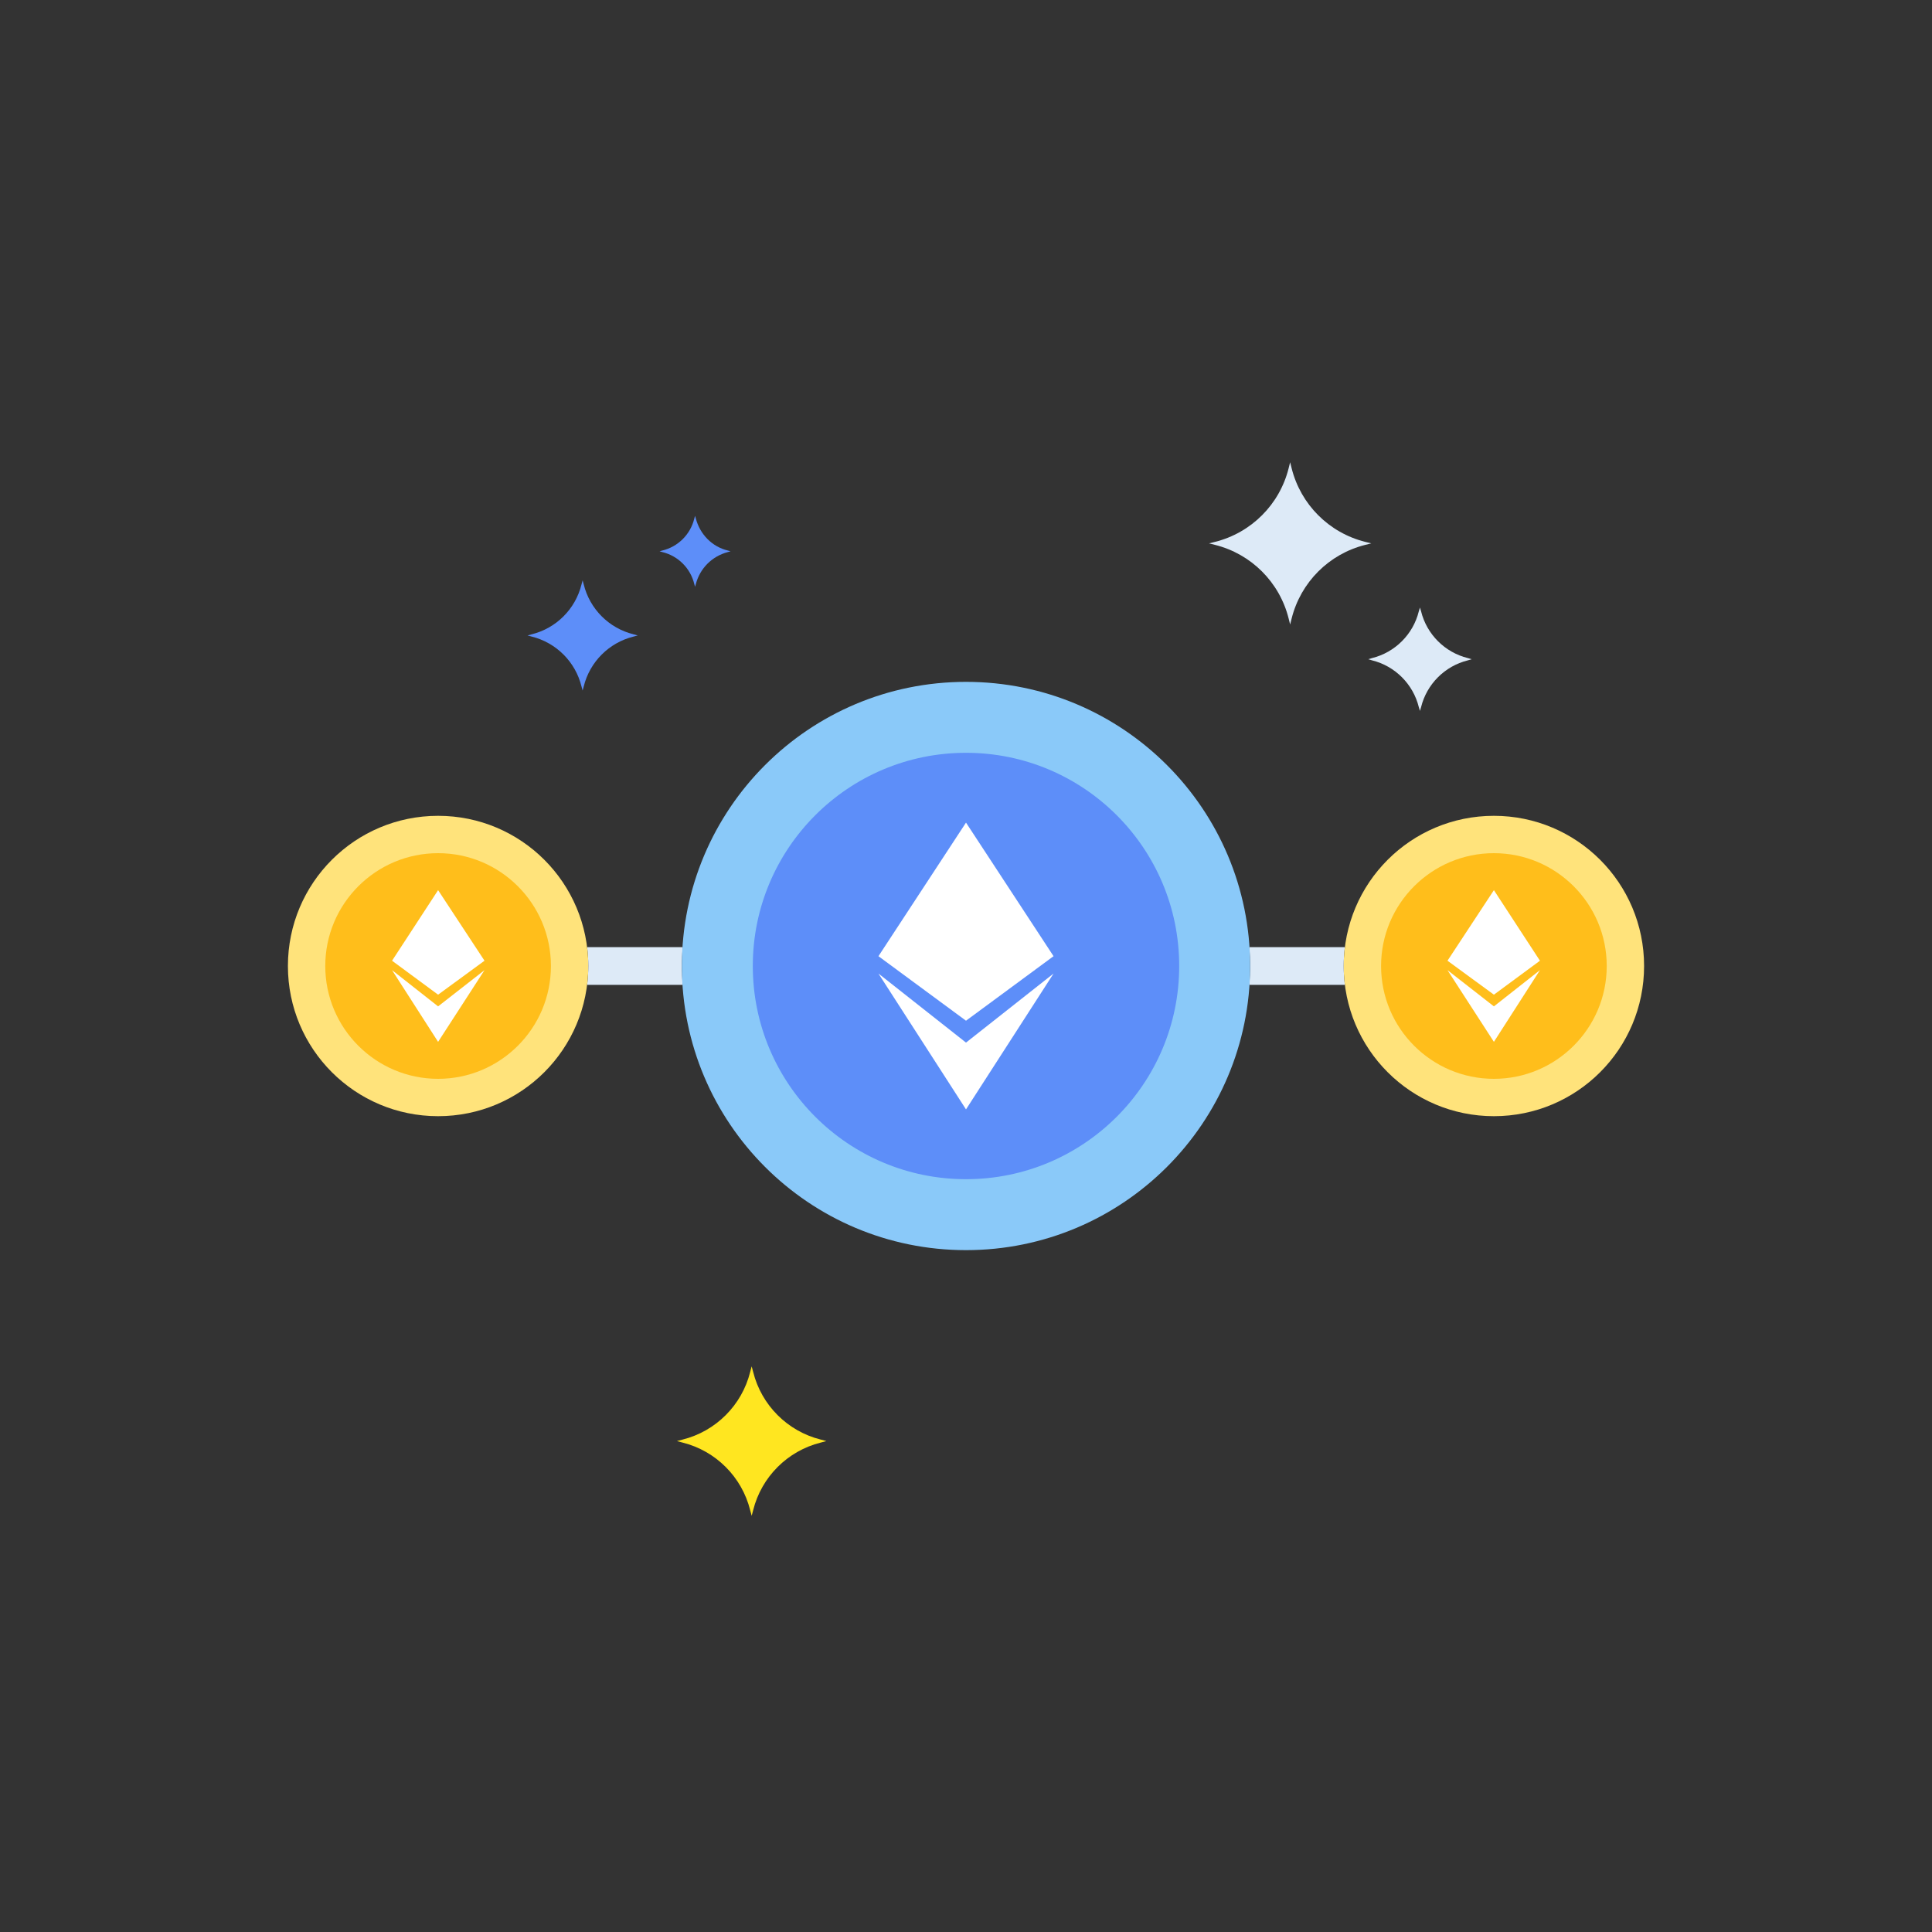 <?xml version="1.0" encoding="utf-8"?>
<!-- Generator: Adobe Illustrator 21.1.0, SVG Export Plug-In . SVG Version: 6.00 Build 0)  -->
<svg version="1.1" id="Layer_1" xmlns="http://www.w3.org/2000/svg" xmlns:xlink="http://www.w3.org/1999/xlink" x="0px" y="0px"
	 viewBox="0 0 512 512" style="enable-background:new 0 0 512 512;" xml:space="preserve">
<rect x="0" y="0" width="512" height="512" fill="#333333" stroke="none"/>
<style type="text/css">
	.st0{display:none;opacity:0.14;}
	.st1{display:inline;}
	.st2{fill:#EDF3FC;}
	.st3{fill:#DDEAF7;}
	.st4{display:none;}
	.st5{fill:#330D84;}
	.st6{fill:#8AC9F9;}
	.st7{fill:#5D8EF9;}
	.st8{fill:#FFFFFF;}
	.st9{fill:#FFBE1B;}
	.st10{fill:#FFE37B;}
	.st11{fill:#FFE620;}
</style>
<g>
	<g class="st0">
		<g class="st1">
			<path class="st2" d="M256,40.9C137.2,40.9,40.9,137.2,40.9,256S137.2,471.1,256,471.1S471.1,374.8,471.1,256S374.8,40.9,256,40.9
				z"/>
		</g>
	</g>
	<g class="st0">
		<g class="st1">
			<path class="st2" d="M256,1C115.4,1,1,115.4,1,256s114.4,255,255,255s255-114.4,255-255S396.6,1,256,1z M256,502.8
				C119.9,502.8,9.2,392.1,9.2,256S119.9,9.2,256,9.2S502.8,119.9,502.8,256S392.1,502.8,256,502.8z"/>
		</g>
	</g>
	<g>
		<g>
			<path class="st3" d="M180.9,251h-25.3c0.2,1.6,0.3,3.3,0.3,5c0,1.7-0.1,3.4-0.3,5h25.3c-0.1-1.7-0.2-3.3-0.2-5
				C180.7,254.3,180.8,252.7,180.9,251z"/>
		</g>
	</g>
	<g>
		<g>
			<path class="st3" d="M356.4,251h-25.3c0.1,1.7,0.2,3.3,0.2,5c0,1.7-0.1,3.3-0.2,5h25.3c-0.2-1.6-0.3-3.3-0.3-5
				C356.1,254.3,356.2,252.6,356.4,251z"/>
		</g>
	</g>
	<g class="st4">
		<g class="st1">
			<path class="st5" d="M256,155.6c-1.7,0-3.4-0.1-5-0.3v25.6c1.7-0.1,3.3-0.2,5-0.2c1.7,0,3.3,0.1,5,0.2v-25.6
				C259.4,155.5,257.7,155.6,256,155.6z"/>
		</g>
	</g>
	<g class="st4">
		<g class="st1">
			<path class="st5" d="M256,331.3c-1.7,0-3.3-0.1-5-0.2v25.6c1.6-0.2,3.3-0.3,5-0.3c1.7,0,3.4,0.1,5,0.3v-25.6
				C259.3,331.2,257.7,331.3,256,331.3z"/>
		</g>
	</g>
	<g>
		<g>
			<path class="st6" d="M256,180.7c-41.6,0-75.3,33.7-75.3,75.3s33.7,75.3,75.3,75.3s75.3-33.7,75.3-75.3S297.6,180.7,256,180.7z"/>
		</g>
	</g>
	<g>
		<g>
			<path class="st7" d="M256,199.5c-31.2,0-56.5,25.3-56.5,56.5s25.3,56.5,56.5,56.5s56.5-25.3,56.5-56.5S287.2,199.5,256,199.5z"/>
		</g>
	</g>
	<g>
		<g>
			<polygon class="st8" points="256,218 232.8,253.4 256,270.5 279.2,253.4 			"/>
		</g>
	</g>
	<g>
		<g>
			<polygon class="st8" points="256,276.3 232.8,258 256,294 279.2,258 			"/>
		</g>
	</g>
	<g class="st4">
		<g class="st1">
			<path class="st9" d="M256,76c-22,0-39.8,17.8-39.8,39.8s17.8,39.8,39.8,39.8s39.8-17.8,39.8-39.8C295.8,93.9,278,76,256,76z"/>
		</g>
	</g>
	<g class="st4">
		<g class="st1">
			<path class="st10" d="M256,86c-16.5,0-29.9,13.4-29.9,29.9s13.4,29.9,29.9,29.9s29.9-13.4,29.9-29.9C285.9,99.3,272.5,86,256,86z
				"/>
		</g>
	</g>
	<g class="st4">
		<g class="st1">
			<polygon class="st8" points="256,95.8 243.7,114.4 256,123.5 268.2,114.4 			"/>
		</g>
	</g>
	<g class="st4">
		<g class="st1">
			<polygon class="st8" points="256,126.5 243.7,116.9 256,135.9 268.2,116.9 			"/>
		</g>
	</g>
	<g class="st4">
		<g class="st1">
			<path class="st9" d="M256,356.4c-22,0-39.8,17.8-39.8,39.8S234,436,256,436s39.8-17.8,39.8-39.8C295.8,374.2,278,356.4,256,356.4
				z"/>
		</g>
	</g>
	<g class="st4">
		<g class="st1">
			<path class="st10" d="M256,366.3c-16.5,0-29.9,13.4-29.9,29.9s13.4,29.9,29.9,29.9s29.9-13.4,29.9-29.9
				C285.9,379.7,272.5,366.3,256,366.3z"/>
		</g>
	</g>
	<g class="st4">
		<g class="st1">
			<polygon class="st8" points="256,376.1 243.7,394.8 256,403.8 268.2,394.8 			"/>
		</g>
	</g>
	<g class="st4">
		<g class="st1">
			<polygon class="st8" points="256,406.9 243.7,397.2 256,416.2 268.2,397.2 			"/>
		</g>
	</g>
	<g class="st4">
		<g class="st1">
			<path class="st5" d="M215.6,121.8c-0.9-2.6-3.7-4-6.3-3.1c-1.9,0.7-3.9,1.4-5.8,2.1c-2.6,1-3.8,3.9-2.8,6.5
				c0.8,2,2.7,3.2,4.7,3.2c0.6,0,1.2-0.1,1.8-0.3c1.8-0.7,3.6-1.4,5.4-2C215.1,127.3,216.5,124.4,215.6,121.8z"/>
		</g>
	</g>
	<g class="st4">
		<g class="st1">
			<path class="st5" d="M143.3,172.8c-2.3-1.6-5.4-1-7,1.3c-2.3,3.4-4.5,7-6.6,10.5c-1.4,2.4-0.5,5.5,1.9,6.8
				c0.8,0.4,1.6,0.6,2.5,0.6c1.7,0,3.4-0.9,4.4-2.5c1.9-3.3,3.9-6.6,6.1-9.8C146.1,177.5,145.5,174.4,143.3,172.8z M191.5,131.6
				c-1.4-2.4-4.4-3.3-6.8-1.9c-3.6,2-7.1,4.2-10.5,6.6c-2.3,1.6-2.9,4.7-1.3,7c1,1.4,2.5,2.2,4.1,2.2c1,0,2-0.3,2.8-0.9
				c3.2-2.2,6.5-4.2,9.8-6.1C192,137.1,192.9,134,191.5,131.6z M158,149.2c-3,2.8-6,5.7-8.8,8.8c-1.9,2-1.7,5.2,0.3,7.1
				c1,0.9,2.2,1.3,3.4,1.3c1.4,0,2.7-0.5,3.7-1.6c2.6-2.8,5.3-5.6,8.2-8.2c2-1.9,2.2-5,0.3-7.1S160,147.3,158,149.2z"/>
		</g>
	</g>
	<g class="st4">
		<g class="st1">
			<path class="st5" d="M127.3,200.5c-2.6-1-5.5,0.3-6.5,2.8c-0.7,1.9-1.5,3.9-2.1,5.8c-0.9,2.6,0.5,5.5,3.1,6.3
				c0.5,0.2,1.1,0.3,1.6,0.3c2.1,0,4-1.3,4.7-3.4c0.6-1.8,1.3-3.7,2-5.4C131.2,204.4,129.9,201.6,127.3,200.5z"/>
		</g>
	</g>
	<g class="st4">
		<g class="st1">
			<path class="st5" d="M393.3,209.2c-0.7-2-1.4-3.9-2.1-5.8c-1-2.6-3.9-3.8-6.5-2.8s-3.8,3.9-2.8,6.5c0.7,1.8,1.4,3.6,2,5.4
				c0.7,2.1,2.7,3.4,4.7,3.4c0.5,0,1.1-0.1,1.6-0.3C392.8,214.7,394.2,211.8,393.3,209.2z"/>
		</g>
	</g>
	<g class="st4">
		<g class="st1">
			<path class="st5" d="M354,149.2c-2-1.9-5.2-1.7-7.1,0.3s-1.7,5.2,0.3,7.1c2.8,2.6,5.6,5.4,8.2,8.2c1,1.1,2.3,1.6,3.7,1.6
				c1.2,0,2.4-0.4,3.4-1.3c2-1.9,2.2-5,0.3-7.1C360,154.9,357.1,152,354,149.2z M337.9,136.3c-3.4-2.3-7-4.5-10.5-6.6
				c-2.4-1.4-5.5-0.5-6.8,1.9c-1.4,2.4-0.5,5.5,1.9,6.8c3.3,1.9,6.6,3.9,9.8,6.1c0.9,0.6,1.8,0.9,2.8,0.9c1.6,0,3.2-0.8,4.1-2.2
				C340.7,141,340.1,137.9,337.9,136.3z M382.3,184.7c-2-3.6-4.2-7.1-6.6-10.5c-1.6-2.3-4.7-2.9-7-1.3c-2.3,1.6-2.9,4.7-1.3,7
				c2.2,3.2,4.2,6.5,6.1,9.8c0.9,1.6,2.6,2.5,4.4,2.5c0.8,0,1.7-0.2,2.5-0.6C382.8,190.1,383.6,187.1,382.3,184.7z"/>
		</g>
	</g>
	<g class="st4">
		<g class="st1">
			<path class="st5" d="M308.6,120.8c-1.9-0.8-3.9-1.5-5.8-2.1c-2.6-0.9-5.5,0.5-6.3,3.1s0.5,5.5,3.1,6.3c1.8,0.6,3.6,1.3,5.4,2
				c0.6,0.2,1.2,0.3,1.8,0.3c2,0,3.9-1.2,4.7-3.2C312.5,124.7,311.2,121.8,308.6,120.8z"/>
		</g>
	</g>
	<g class="st4">
		<g class="st1">
			<path class="st5" d="M130.2,305c-0.7-1.8-1.4-3.6-2-5.4c-0.9-2.6-3.7-4-6.3-3.1c-2.6,0.9-4,3.7-3.1,6.3c0.7,2,1.4,3.9,2.1,5.8
				c0.8,2,2.7,3.2,4.7,3.2c0.6,0,1.2-0.1,1.8-0.3C129.9,310.4,131.2,307.5,130.2,305z"/>
		</g>
	</g>
	<g class="st4">
		<g class="st1">
			<path class="st5" d="M138.4,322.4c-1.4-2.4-4.4-3.2-6.8-1.9c-2.4,1.4-3.2,4.4-1.9,6.8c2,3.6,4.2,7.1,6.6,10.5
				c1,1.4,2.5,2.2,4.1,2.2c1,0,2-0.3,2.8-0.9c2.3-1.6,2.9-4.7,1.3-7C142.4,329,140.3,325.7,138.4,322.4z M156.5,347.3
				c-1.9-2-5-2.2-7.1-0.3c-2,1.9-2.2,5-0.3,7.1c2.8,3,5.7,6,8.8,8.8c1,0.9,2.2,1.3,3.4,1.3c1.4,0,2.7-0.5,3.7-1.6
				c1.9-2,1.7-5.2-0.3-7.1C161.9,352.9,159.1,350.1,156.5,347.3z M189.6,373.6c-3.3-1.9-6.6-4-9.8-6.1c-2.3-1.6-5.4-1-7,1.3
				s-1,5.4,1.3,7c3.4,2.3,6.9,4.5,10.5,6.6c0.8,0.4,1.6,0.6,2.5,0.6c1.7,0,3.4-0.9,4.4-2.5C192.9,378,192,374.9,189.6,373.6z"/>
		</g>
	</g>
	<g class="st4">
		<g class="st1">
			<path class="st5" d="M212.5,383.8c-1.8-0.6-3.6-1.3-5.4-2c-2.6-1-5.5,0.3-6.5,2.8c-1,2.6,0.3,5.5,2.8,6.5
				c1.9,0.7,3.9,1.5,5.8,2.1c0.5,0.2,1.1,0.3,1.6,0.3c2.1,0,4-1.3,4.7-3.4C216.5,387.6,215.1,384.7,212.5,383.8z"/>
		</g>
	</g>
	<g class="st4">
		<g class="st1">
			<path class="st5" d="M311.5,384.7c-1-2.6-3.9-3.8-6.5-2.8c-1.8,0.7-3.6,1.4-5.4,2c-2.6,0.9-4,3.7-3.1,6.3
				c0.7,2.1,2.7,3.4,4.7,3.4c0.5,0,1.1-0.1,1.6-0.3c2-0.7,3.9-1.4,5.8-2.1C311.2,390.2,312.5,387.3,311.5,384.7z"/>
		</g>
	</g>
	<g class="st4">
		<g class="st1">
			<path class="st5" d="M332.2,367.5c-3.2,2.2-6.5,4.2-9.8,6.1c-2.4,1.4-3.2,4.4-1.9,6.8c0.9,1.6,2.6,2.5,4.4,2.5
				c0.8,0,1.7-0.2,2.5-0.6c3.6-2,7.1-4.2,10.5-6.6c2.3-1.6,2.9-4.7,1.3-7C337.6,366.5,334.5,365.9,332.2,367.5z M380.4,320.5
				c-2.4-1.4-5.5-0.5-6.8,1.9c-1.9,3.3-4,6.6-6.1,9.8c-1.6,2.3-1,5.4,1.3,7c0.9,0.6,1.8,0.9,2.8,0.9c1.6,0,3.2-0.8,4.1-2.2
				c2.3-3.4,4.5-7,6.6-10.5C383.6,324.9,382.8,321.9,380.4,320.5z M355.5,347.3c-2.6,2.8-5.3,5.6-8.2,8.2c-2,1.9-2.2,5-0.3,7.1
				c1,1.1,2.3,1.6,3.7,1.6c1.2,0,2.4-0.4,3.4-1.3c3-2.8,6-5.7,8.8-8.8c1.9-2,1.7-5.2-0.3-7.1C360.5,345.1,357.3,345.2,355.5,347.3z"
				/>
		</g>
	</g>
	<g class="st4">
		<g class="st1">
			<path class="st5" d="M390.2,296.4c-2.6-0.9-5.5,0.5-6.3,3.1c-0.6,1.8-1.3,3.7-2,5.4c-1,2.6,0.3,5.5,2.8,6.5
				c0.6,0.2,1.2,0.3,1.8,0.3c2,0,3.9-1.2,4.7-3.2c0.7-1.9,1.5-3.9,2.1-5.8C394.2,300.2,392.8,297.3,390.2,296.4z"/>
		</g>
	</g>
	<g>
		<g>
			<path class="st10" d="M116.1,216.2c-22,0-39.8,17.8-39.8,39.8s17.8,39.8,39.8,39.8s39.8-17.8,39.8-39.8
				C155.9,234,138.1,216.2,116.1,216.2z"/>
		</g>
	</g>
	<g>
		<g>
			<path class="st9" d="M116.1,226.1c-16.5,0-29.9,13.4-29.9,29.9s13.4,29.9,29.9,29.9S146,272.5,146,256S132.6,226.1,116.1,226.1z"
				/>
		</g>
	</g>
	<g>
		<g>
			<polygon class="st8" points="116.1,235.9 103.9,254.6 116.1,263.6 128.4,254.6 			"/>
		</g>
	</g>
	<g>
		<g>
			<polygon class="st8" points="116.1,266.7 103.9,257.1 116.1,276.1 128.4,257.1 			"/>
		</g>
	</g>
	<g>
		<g>
			<path class="st10" d="M395.9,216.2c-22,0-39.8,17.8-39.8,39.8s17.8,39.8,39.8,39.8s39.8-17.8,39.8-39.8
				C435.7,234,417.9,216.2,395.9,216.2z"/>
		</g>
	</g>
	<g>
		<g>
			<path class="st9" d="M395.9,226.1c-16.5,0-29.9,13.4-29.9,29.9s13.4,29.9,29.9,29.9s29.9-13.4,29.9-29.9S412.4,226.1,395.9,226.1
				z"/>
		</g>
	</g>
	<g>
		<g>
			<polygon class="st8" points="395.9,235.9 383.6,254.6 395.9,263.6 408.1,254.6 			"/>
		</g>
	</g>
	<g>
		<g>
			<polygon class="st8" points="395.9,266.7 383.6,257.1 395.9,276.1 408.1,257.1 			"/>
		</g>
	</g>
	<g>
		<g>
			<path class="st3" d="M361.8,143.6c-9.6-2.4-17.1-9.9-19.5-19.5l-0.4-1.6l-0.4,1.6c-2.4,9.6-9.9,17.1-19.5,19.5l-1.6,0.4l1.6,0.4
				c9.6,2.4,17.1,9.9,19.5,19.5l0.4,1.6l0.4-1.6c2.4-9.6,9.9-17.1,19.5-19.5l1.6-0.4L361.8,143.6z"/>
		</g>
	</g>
	<g>
		<g>
			<path class="st3" d="M389,174.4c-6.1-1.5-10.9-6.3-12.4-12.4l-0.3-1l-0.3,1c-1.5,6.1-6.3,10.9-12.4,12.4l-1,0.3l1,0.3
				c6.1,1.5,10.9,6.3,12.4,12.4l0.3,1l0.3-1c1.5-6.1,6.3-10.9,12.4-12.4l1-0.3L389,174.4z"/>
		</g>
	</g>
	<g>
		<g>
			<path class="st11" d="M217.5,381.5c-8.8-2.2-15.7-9.1-17.9-17.9l-0.4-1.5l-0.4,1.5c-2.2,8.8-9.1,15.7-17.9,17.9l-1.5,0.4l1.5,0.4
				c8.8,2.2,15.7,9.1,17.9,17.9l0.4,1.5l0.4-1.5c2.2-8.8,9.1-15.7,17.9-17.9l1.5-0.4L217.5,381.5z"/>
		</g>
	</g>
	<g>
		<g>
			<path class="st7" d="M167.9,168.1c-6.5-1.6-11.6-6.7-13.2-13.2l-0.3-1.1l-0.3,1.1c-1.6,6.5-6.7,11.6-13.2,13.2l-1.1,0.3l1.1,0.3
				c6.5,1.6,11.6,6.7,13.2,13.2l0.3,1.1l0.3-1.1c1.6-6.5,6.7-11.6,13.2-13.2l1.1-0.3L167.9,168.1z"/>
		</g>
	</g>
	<g>
		<g>
			<path class="st7" d="M192.9,145.9c-4.2-1-7.4-4.3-8.5-8.5l-0.2-0.7l-0.2,0.7c-1,4.2-4.3,7.5-8.5,8.5l-0.7,0.2l0.7,0.2
				c4.2,1,7.5,4.3,8.5,8.5l0.2,0.7l0.2-0.7c1.1-4.2,4.3-7.4,8.5-8.5l0.7-0.2L192.9,145.9z"/>
		</g>
	</g>
</g>
</svg>
